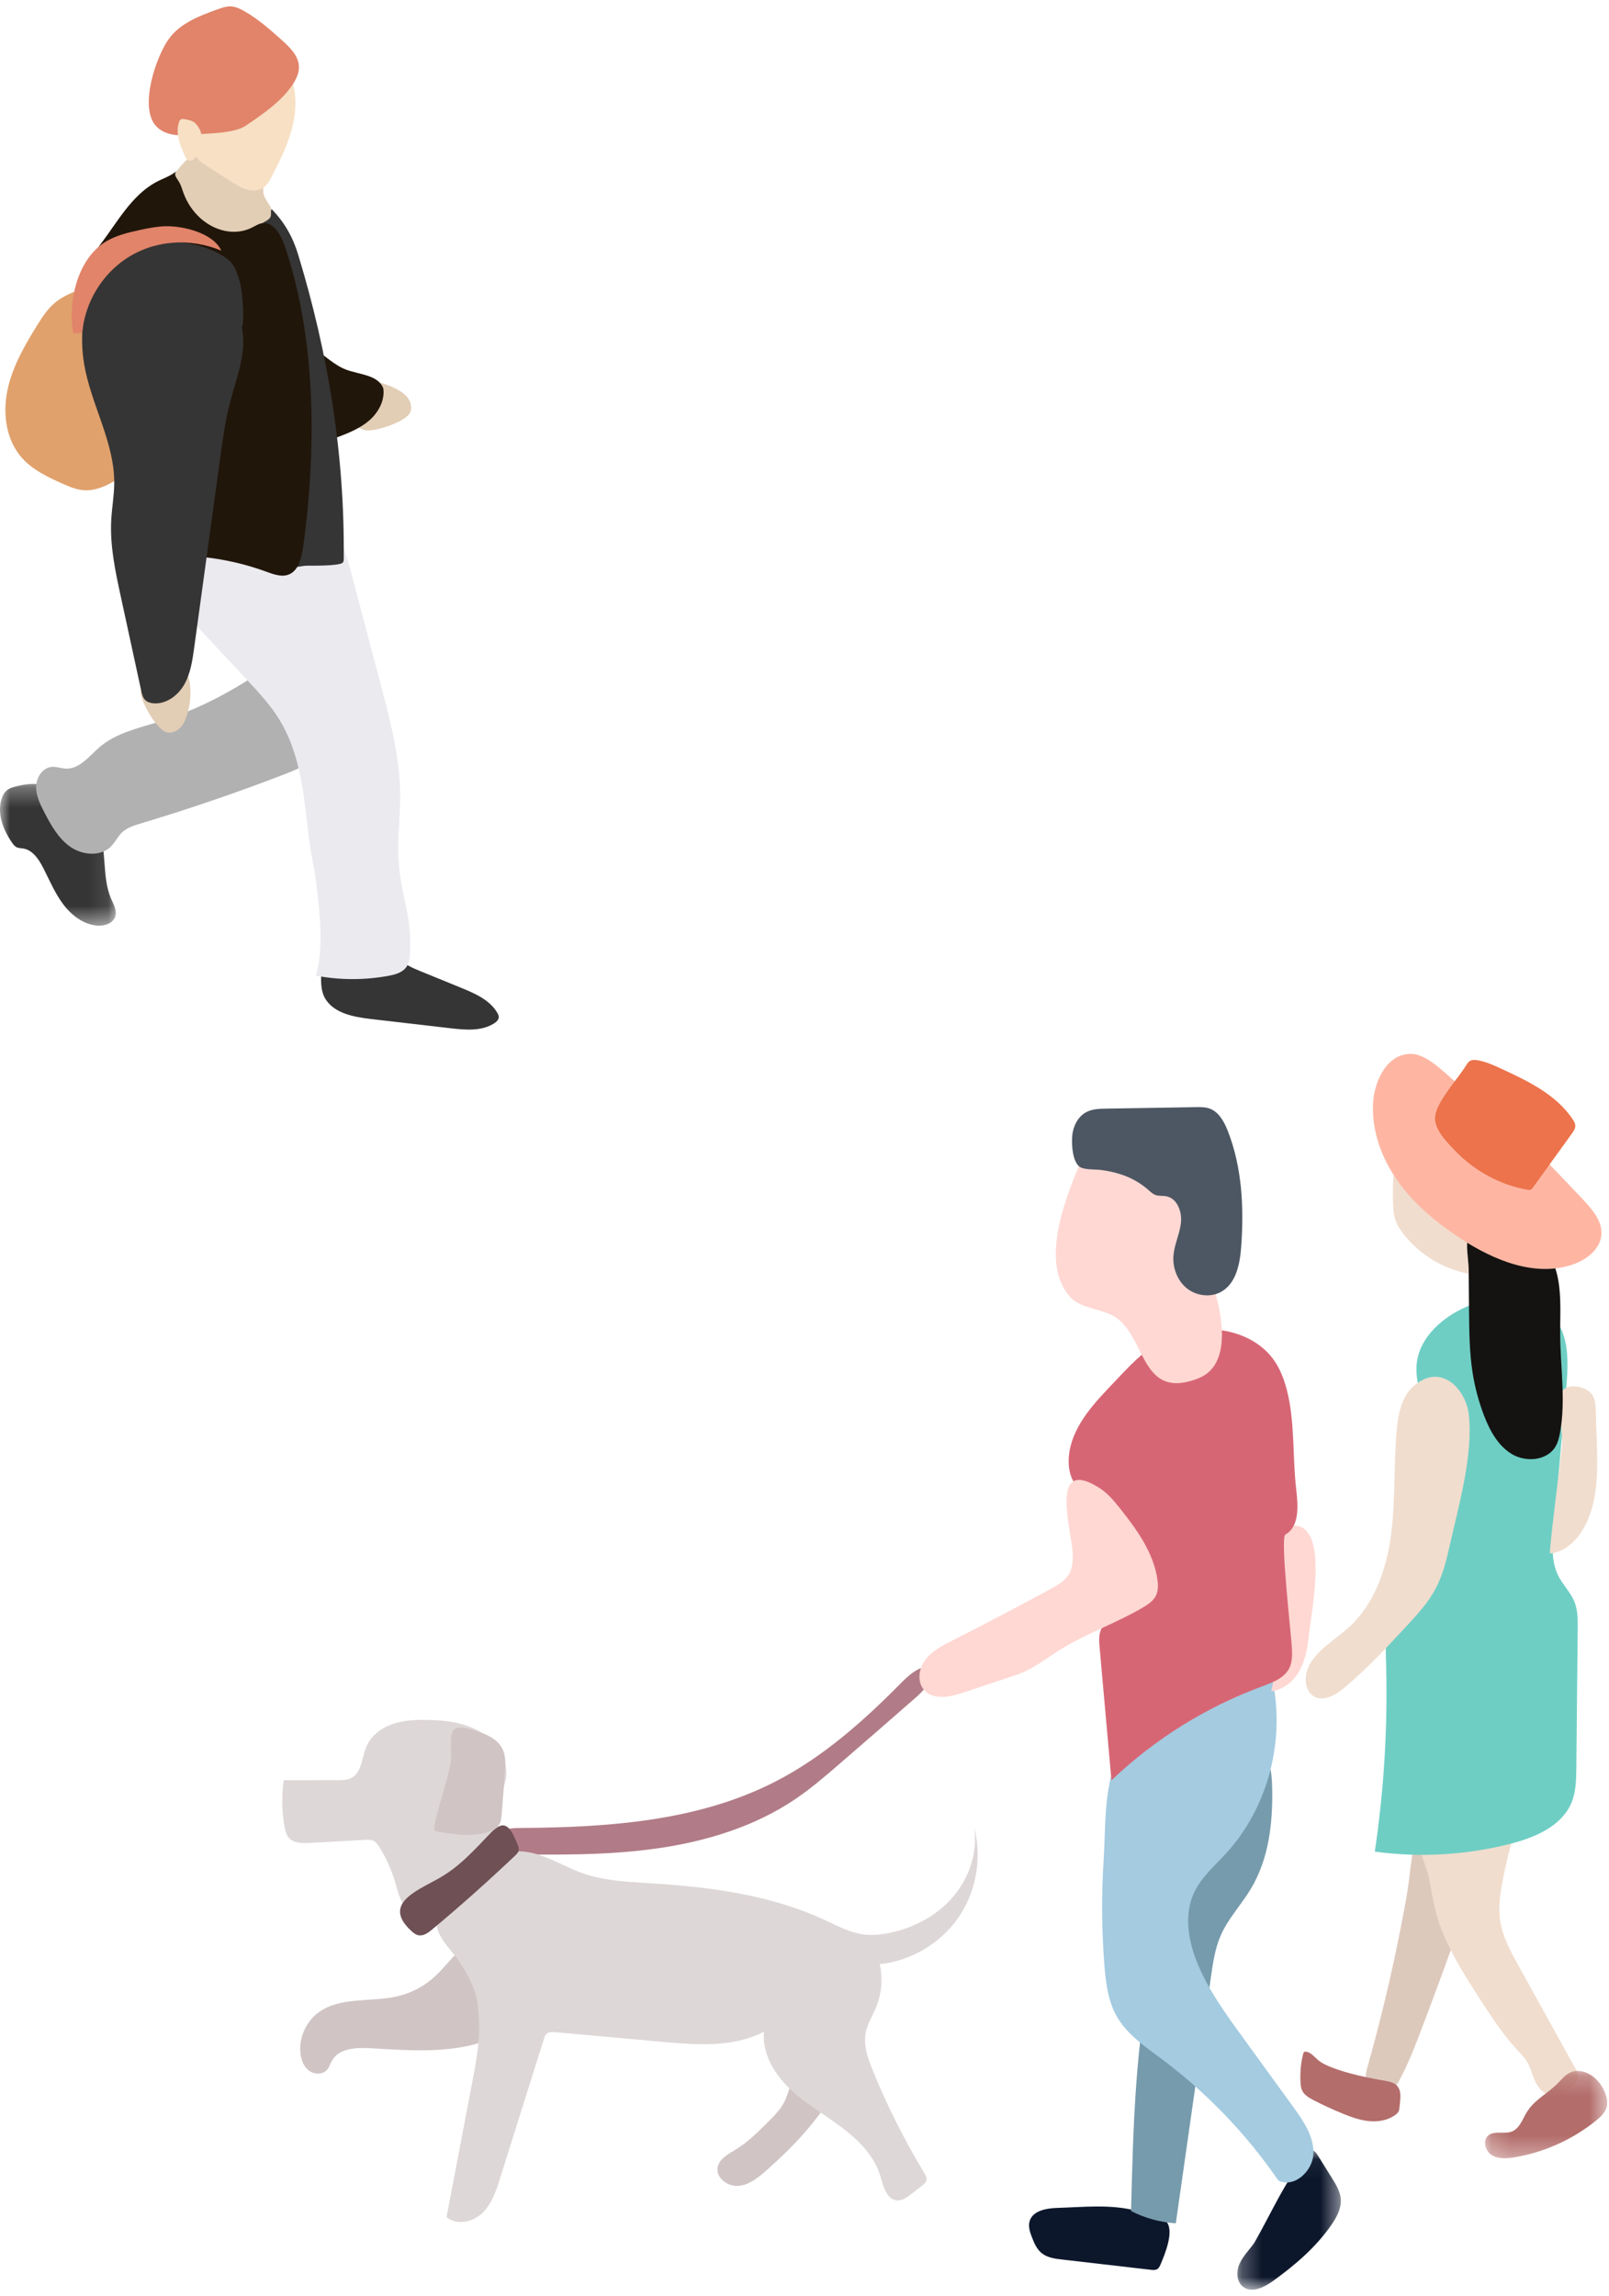 <?xml version="1.0" encoding="UTF-8"?>
<svg width="82px" height="117px" viewBox="0 0 82 117" version="1.1" xmlns="http://www.w3.org/2000/svg" xmlns:xlink="http://www.w3.org/1999/xlink">
    <!-- Generator: sketchtool 52.4 (67378) - http://www.bohemiancoding.com/sketch -->
    <title>81C000AE-60AB-4C77-B4C5-BF362632151B</title>
    <desc>Created with sketchtool.</desc>
    <defs>
        <polygon id="path-1" points="0.261 0.053 5.533 0.053 5.533 7.15 0.261 7.15"></polygon>
        <polygon id="path-3" points="0.19 0.225 6.418 0.225 6.418 4.679 0.19 4.679"></polygon>
        <polygon id="path-5" points="0 0.296 5.902 0.296 5.902 7.519 0 7.519"></polygon>
    </defs>
    <g id="Page-1" stroke="none" stroke-width="1" fill="none" fill-rule="evenodd">
        <g id="Final" transform="translate(-826, -5815)">
            <g id="Group-92" transform="translate(826, 5815)">
                <g id="Group-57" transform="translate(14.317, 53.627)">
                    <path d="M11.471,36.952 C11.592,36.018 10.98,35.103 10.168,34.624 C9.355,34.146 8.381,34.029 7.438,34.014 C6.841,34.004 6.234,34.033 5.672,34.231 C5.109,34.43 4.592,34.821 4.358,35.37 C4.118,35.932 4.128,36.696 3.583,36.975 C3.375,37.082 3.131,37.084 2.897,37.085 C1.98,37.086 1.062,37.086 0.143,37.087 C0.029,37.882 0.044,38.695 0.19,39.485 C0.224,39.667 0.268,39.856 0.384,40.001 C0.626,40.3 1.073,40.305 1.458,40.284 C2.396,40.233 3.335,40.181 4.273,40.129 C4.424,40.12 4.582,40.114 4.717,40.18 C4.861,40.249 4.955,40.388 5.038,40.524 C5.378,41.081 5.645,41.683 5.828,42.309 C5.924,42.64 6,42.982 6.169,43.283 C6.339,43.583 6.626,43.842 6.97,43.874 C7.284,43.902 7.581,43.741 7.849,43.575 C8.488,43.179 9.093,42.727 9.654,42.226 C10.087,41.839 10.938,41.223 11.031,40.61 C11.102,40.142 10.75,39.675 10.765,39.189 C10.79,38.385 11.369,37.739 11.471,36.952" id="Fill-1" fill="#DED7D7"></path>
                    <path d="M25.51,53.726 C25.3,54.03 25.036,54.293 24.773,54.554 C24.281,55.044 23.782,55.538 23.189,55.9 C22.803,56.137 22.332,56.377 22.256,56.823 C22.164,57.357 22.77,57.802 23.311,57.759 C23.852,57.715 24.308,57.351 24.715,56.994 C26.06,55.811 27.316,54.496 28.21,52.945 C28.466,52.499 28.672,51.881 28.308,51.518 C28.058,51.271 27.652,51.277 27.313,51.371 C26.664,51.552 26.448,51.551 26.177,52.088 C25.907,52.622 25.867,53.21 25.51,53.726" id="Fill-3" fill="#D0C4C5"></path>
                    <path d="M31.588,32.15 C29.679,34.085 27.615,35.917 25.196,37.158 C21.255,39.18 16.674,39.49 12.243,39.521 C11.854,39.524 11.436,39.534 11.124,39.766 C10.812,39.997 10.713,40.54 11.036,40.755 C11.182,40.852 11.368,40.858 11.543,40.86 C14.077,40.891 16.622,40.922 19.131,40.569 C21.64,40.216 24.132,39.462 26.229,38.04 C27.016,37.505 27.74,36.883 28.46,36.261 C29.766,35.134 31.067,34.001 32.365,32.864 C32.626,32.635 33.407,31.899 33.075,31.48 C32.708,31.019 31.838,31.897 31.588,32.15" id="Fill-5" fill="#B17C87"></path>
                    <path d="M55.358,51.756 C55.289,51.998 55.229,52.289 55.399,52.476 C55.507,52.595 55.677,52.631 55.835,52.661 C56.01,52.694 56.185,52.727 56.359,52.76 C56.46,52.778 56.565,52.797 56.663,52.766 C56.808,52.719 56.896,52.575 56.969,52.44 C57.471,51.511 57.847,50.519 58.22,49.531 C58.934,47.642 59.644,45.75 60.272,43.831 C60.702,42.52 61.094,41.195 61.446,39.861 C60.749,39.646 60.082,40.438 59.358,40.347 C59.016,40.304 58.765,40.075 58.472,39.921 C58.025,39.686 57.96,39.651 57.827,40.125 C57.575,41.032 57.535,42.051 57.371,42.981 C57.039,44.86 56.646,46.729 56.194,48.584 C55.935,49.646 55.656,50.704 55.358,51.756" id="Fill-7" fill="#DDC9BC"></path>
                    <path d="M59.156,44.726 C59.671,46.01 60.421,47.186 61.174,48.347 C61.738,49.215 62.309,50.083 63.013,50.841 C63.186,51.027 63.368,51.207 63.5,51.424 C63.693,51.74 63.769,52.112 63.926,52.447 C64.083,52.781 64.367,53.102 64.736,53.125 C64.96,53.138 65.174,53.04 65.376,52.944 C65.725,52.778 66.131,52.522 66.103,52.137 C66.093,51.998 66.024,51.87 65.956,51.748 C64.989,50.001 64.022,48.255 63.055,46.508 C62.663,45.8 62.265,45.074 62.14,44.275 C62.029,43.568 62.14,42.846 62.276,42.144 C62.461,41.189 62.692,40.242 63.008,39.322 C61.935,39.369 60.862,39.415 59.79,39.462 C59.125,39.491 58.222,39.481 58.099,40.327 C58.019,40.881 58.403,41.523 58.507,42.059 C58.684,42.977 58.804,43.848 59.156,44.726" id="Fill-9" fill="#F0DDCE"></path>
                    <path d="M56.782,5.886 C56.649,6.433 56.662,7.004 56.676,7.567 C56.684,7.895 56.693,8.228 56.798,8.538 C56.891,8.815 57.056,9.062 57.237,9.29 C58.045,10.307 59.223,11.024 60.498,11.275 C61.387,11.032 62.408,10.668 62.686,9.79 C62.923,9.04 62.494,8.248 62.008,7.629 C61.251,6.664 60.31,5.843 59.254,5.216 C58.047,4.502 57.185,4.231 56.782,5.886" id="Fill-11" fill="#F0DDCE"></path>
                    <path d="M39.585,58.881 C39.016,58.896 38.304,59.02 38.153,59.568 C38.079,59.835 38.173,60.115 38.272,60.373 C38.387,60.672 38.519,60.981 38.767,61.184 C39.055,61.419 39.446,61.471 39.815,61.513 C41.322,61.688 42.83,61.862 44.337,62.036 C44.444,62.048 44.56,62.059 44.653,62.005 C44.742,61.953 44.79,61.853 44.83,61.759 C45.048,61.244 45.511,60.128 45.16,59.625 C44.96,59.339 43.875,59.102 43.522,59.011 C42.268,58.689 40.868,58.841 39.585,58.881" id="Fill-13" fill="#0D172C"></path>
                    <g id="Group-17" transform="translate(48.484, 55.9)">
                        <mask id="mask-2" fill="white">
                            <use xlink:href="#path-1"></use>
                        </mask>
                        <g id="Clip-16"></g>
                        <path d="M1.12,4.765 C0.872,5.118 0.553,5.426 0.375,5.819 C0.196,6.212 0.207,6.742 0.551,7.004 C0.995,7.343 1.627,7.03 2.08,6.703 C3.205,5.891 4.278,4.974 5.062,3.83 C5.324,3.448 5.559,3.013 5.53,2.552 C5.506,2.155 5.289,1.798 5.078,1.46 C4.832,1.065 4.587,0.671 4.341,0.277 C4.268,0.159 4.155,0.024 4.02,0.059 C3.954,0.077 3.906,0.132 3.863,0.185 C2.651,1.661 2.052,3.137 1.12,4.765" id="Fill-15" fill="#0D172C" mask="url(#mask-2)"></path>
                    </g>
                    <path d="M49.42,42.64 C48.937,43.439 48.276,44.133 47.9,44.988 C47.607,45.652 47.502,46.381 47.399,47.099 C46.802,51.288 46.204,55.477 45.606,59.666 C44.814,59.617 44.031,59.403 43.325,59.041 C43.433,54.775 43.544,50.48 44.436,46.306 C45.16,42.916 46.42,39.431 48.571,36.667 C49.918,34.935 50.483,35.547 50.518,37.502 C50.551,39.272 50.353,41.095 49.42,42.64" id="Fill-18" fill="#769BAC"></path>
                    <path d="M41.966,46.499 C42.037,47.403 42.149,48.334 42.598,49.123 C43.123,50.044 44.04,50.661 44.89,51.297 C47.19,53.018 49.206,55.118 50.832,57.485 C51.625,57.888 52.582,57.018 52.618,56.13 C52.654,55.242 52.108,54.448 51.586,53.729 C50.718,52.534 49.851,51.339 48.984,50.143 C48.122,48.956 47.252,47.753 46.7,46.395 C46.236,45.254 46.017,43.926 46.539,42.811 C46.904,42.033 47.582,41.456 48.163,40.822 C50.617,38.147 51.415,34.069 50.151,30.668 C50.256,30.952 43.105,35.12 42.614,36.065 C41.939,37.364 42.026,39.662 41.932,41.105 C41.814,42.901 41.825,44.705 41.966,46.499" id="Fill-20" fill="#A4CBE0"></path>
                    <path d="M52.394,29.652 C52.332,30.278 52.231,30.916 51.931,31.47 C51.631,32.024 51.099,32.488 50.472,32.553 C50.823,31.01 50.822,29.417 50.519,27.867 C50.283,26.658 49.382,24.978 50.85,24.308 C53.668,23.02 52.521,28.386 52.394,29.652" id="Fill-22" fill="#FFD8D3"></path>
                    <path d="M42.086,17.206 C41.113,18.228 40.144,19.436 40.146,20.846 C40.146,21.249 40.235,21.664 40.472,21.99 C40.705,22.31 41.057,22.518 41.394,22.726 C42.423,23.366 43.433,24.154 43.913,25.266 C44.393,26.378 44.159,27.875 43.118,28.494 C42.67,28.76 42.085,28.878 41.832,29.332 C41.668,29.625 41.693,29.982 41.723,30.317 C41.924,32.575 42.125,34.834 42.326,37.092 C44.522,34.997 47.151,33.357 50,32.308 C50.548,32.106 51.16,31.877 51.405,31.348 C51.542,31.052 51.536,30.712 51.525,30.386 C51.507,29.829 50.913,24.729 51.188,24.573 C51.92,24.157 51.839,23.104 51.742,22.269 C51.544,20.558 51.692,18.8 51.248,17.137 C51.103,16.596 50.893,16.064 50.558,15.615 C49.916,14.749 48.854,14.255 47.781,14.143 C45.025,13.854 43.808,15.396 42.086,17.206" id="Fill-24" fill="#D76675"></path>
                    <path d="M40.356,25.713 C40.345,25.975 40.328,26.244 40.219,26.482 C40.031,26.891 39.611,27.133 39.215,27.347 C37.555,28.247 35.882,29.125 34.198,29.98 C33.7,30.233 33.183,30.499 32.845,30.944 C32.506,31.389 32.408,32.07 32.776,32.49 C33.25,33.031 34.118,32.847 34.8,32.619 C35.651,32.335 36.501,32.046 37.354,31.766 C38.223,31.48 38.696,31.098 39.455,30.599 C40.859,29.674 42.476,29.139 43.923,28.29 C44.187,28.134 44.458,27.955 44.593,27.681 C44.717,27.429 44.708,27.133 44.667,26.855 C44.471,25.499 43.631,24.331 42.778,23.257 C42.464,22.862 42.136,22.463 41.708,22.192 C39.007,20.482 40.403,24.652 40.356,25.713" id="Fill-26" fill="#FFD8D3"></path>
                    <path d="M46.285,10.567 C46.244,10.433 46.213,10.311 46.195,10.21 C46.077,9.58 46.105,8.931 46.049,8.292 C45.999,7.711 45.881,7.135 45.696,6.582 C45.64,6.412 45.575,6.242 45.466,6.1 C45.332,5.926 45.139,5.807 44.944,5.707 C43.919,5.176 42.862,5.157 41.738,5.149 C41.511,5.147 41.272,5.149 41.075,5.263 C40.846,5.396 40.724,5.655 40.623,5.9 C39.874,7.709 38.731,10.779 40.205,12.445 C40.827,13.148 42.01,13.022 42.722,13.635 C44.106,14.827 43.926,17.692 46.733,16.619 C48.494,15.946 47.958,13.351 47.541,11.983 C46.913,12.068 46.478,11.195 46.285,10.567" id="Fill-28" fill="#FFD8D3"></path>
                    <path d="M40.322,4.306 C40.356,3.8 40.597,3.278 41.047,3.042 C41.357,2.88 41.722,2.87 42.072,2.865 C43.594,2.84 45.116,2.815 46.638,2.79 C46.865,2.787 47.098,2.783 47.313,2.857 C47.794,3.023 48.066,3.523 48.253,3.996 C48.984,5.853 49.083,7.902 48.939,9.893 C48.876,10.755 48.695,11.735 47.954,12.179 C47.41,12.506 46.668,12.421 46.172,12.025 C45.677,11.63 45.431,10.964 45.488,10.333 C45.539,9.771 45.805,9.247 45.868,8.686 C45.931,8.125 45.683,7.446 45.129,7.334 C44.942,7.297 44.743,7.33 44.564,7.263 C44.425,7.211 44.315,7.104 44.204,7.006 C43.512,6.394 42.684,6.108 41.782,5.99 C41.518,5.955 40.926,5.994 40.7,5.825 C40.347,5.56 40.294,4.744 40.322,4.306" id="Fill-30" fill="#4D5763"></path>
                    <path d="M57.88,15.902 C57.704,18.035 59.785,19.899 59.515,22.021 C59.303,23.693 57.729,24.824 56.963,26.326 C56.186,27.85 56.288,29.65 56.328,31.36 C56.403,34.491 56.208,37.629 55.748,40.727 C58.052,41.04 60.418,40.902 62.671,40.324 C63.928,40.001 65.284,39.421 65.776,38.221 C66.003,37.667 66.012,37.052 66.018,36.454 C66.041,34.09 66.065,31.726 66.088,29.362 C66.093,28.904 66.094,28.432 65.926,28.006 C65.731,27.515 65.329,27.134 65.093,26.661 C64.732,25.937 64.795,25.083 64.866,24.277 C65.078,21.884 65.29,19.491 65.502,17.098 C65.614,15.837 65.678,14.421 64.845,13.466 C62.95,11.293 58.107,13.146 57.88,15.902" id="Fill-32" fill="#6ECEC4"></path>
                    <path d="M57.728,17.003 C57.098,17.554 56.932,18.458 56.86,19.292 C56.707,21.064 56.808,22.855 56.57,24.618 C56.333,26.381 55.701,28.178 54.364,29.353 C53.484,30.124 52.222,30.804 52.226,31.973 C52.227,32.295 52.353,32.635 52.625,32.806 C53.112,33.113 53.737,32.755 54.179,32.387 C55.324,31.435 56.339,30.34 57.352,29.25 C57.902,28.656 58.458,28.055 58.839,27.341 C59.2,26.665 59.39,25.913 59.558,25.165 C60.008,23.153 60.775,20.513 60.536,18.443 C60.389,17.168 59.123,15.782 57.728,17.003" id="Fill-34" fill="#F0DDCE"></path>
                    <path d="M66.836,17.462 C66.983,17.693 66.997,17.981 67.007,18.254 C67.025,18.753 67.042,19.252 67.059,19.751 C67.108,21.194 67.144,22.702 66.521,24.005 C66.162,24.757 65.51,25.449 64.68,25.535 C64.597,25.544 65.247,20.5 65.291,20.053 C65.352,19.437 65.009,17.794 65.253,17.323 C65.52,16.809 66.536,16.992 66.836,17.462" id="Fill-36" fill="#F0DDCE"></path>
                    <path d="M60.55,13.17 C60.559,14.225 60.568,15.284 60.732,16.326 C60.849,17.074 61.046,17.809 61.318,18.516 C61.614,19.283 62.034,20.056 62.743,20.475 C63.453,20.894 64.511,20.808 64.943,20.107 C65.083,19.881 65.146,19.617 65.192,19.356 C65.482,17.733 65.21,16.07 65.195,14.422 C65.186,13.467 65.263,12.503 65.089,11.564 C64.916,10.625 64.442,9.685 63.607,9.221 C62.991,8.88 60.856,8.429 60.526,9.308 C60.354,9.764 60.529,10.568 60.532,11.05 C60.539,11.756 60.544,12.463 60.55,13.17" id="Fill-38" fill="#141311"></path>
                    <path d="M55.661,2.545 C55.571,3.978 56.095,5.406 56.929,6.575 C57.764,7.745 58.892,8.677 60.092,9.468 C61.812,10.602 63.963,11.49 65.9,10.785 C66.578,10.539 67.241,10.009 67.296,9.291 C67.349,8.604 66.843,8.014 66.371,7.513 C64.458,5.483 62.524,3.443 60.244,1.817 C59.543,1.317 58.53,0.097 57.62,0.076 C56.347,0.048 55.727,1.493 55.661,2.545" id="Fill-40" fill="#FEB6A3"></path>
                    <path d="M60.391,0.678 C60.451,0.58 60.517,0.477 60.62,0.424 C60.722,0.372 60.843,0.379 60.957,0.396 C61.374,0.457 61.764,0.635 62.146,0.811 C63.53,1.447 64.984,2.141 65.83,3.405 C65.9,3.511 65.968,3.627 65.966,3.753 C65.964,3.892 65.88,4.014 65.799,4.126 C65.134,5.046 64.47,5.966 63.806,6.886 C63.774,6.929 63.741,6.975 63.692,6.996 C63.639,7.018 63.58,7.009 63.524,7 C62.116,6.75 60.804,6.025 59.818,4.992 C59.359,4.512 58.714,3.849 58.83,3.201 C58.968,2.431 59.974,1.353 60.391,0.678" id="Fill-42" fill="#EC734B"></path>
                    <g id="Group-46" transform="translate(61.175, 51.675)">
                        <mask id="mask-4" fill="white">
                            <use xlink:href="#path-3"></use>
                        </mask>
                        <g id="Clip-45"></g>
                        <path d="M2.243,2.459 C2.065,2.787 1.908,3.178 1.56,3.315 C1.173,3.468 0.667,3.248 0.352,3.52 C0.052,3.779 0.202,4.316 0.541,4.522 C0.879,4.728 1.308,4.695 1.699,4.629 C3.209,4.373 4.65,3.724 5.841,2.763 C6.079,2.571 6.32,2.348 6.394,2.051 C6.453,1.814 6.396,1.562 6.304,1.336 C6.101,0.831 5.694,0.38 5.163,0.258 C4.446,0.093 4.199,0.587 3.756,0.991 C3.2,1.498 2.625,1.756 2.243,2.459" id="Fill-44" fill="#B36D6A" mask="url(#mask-4)"></path>
                    </g>
                    <path d="M53.622,51.749 C53.35,51.647 53.077,51.533 52.855,51.346 C52.673,51.193 52.517,50.989 52.288,50.928 C52.241,50.915 52.188,50.911 52.149,50.939 C52.113,50.965 52.1,51.011 52.09,51.053 C51.976,51.524 51.933,52.013 51.962,52.497 C51.971,52.633 51.986,52.773 52.044,52.897 C52.154,53.133 52.398,53.273 52.629,53.393 C53.117,53.645 53.617,53.876 54.127,54.083 C54.559,54.258 55.004,54.418 55.468,54.461 C55.933,54.503 56.423,54.417 56.798,54.139 C56.865,54.09 56.929,54.032 56.964,53.957 C56.993,53.895 57,53.824 57.006,53.756 C57.042,53.331 57.155,52.85 56.796,52.582 C56.589,52.428 56.199,52.398 55.948,52.349 C55.153,52.196 54.384,52.034 53.622,51.749" id="Fill-47" fill="#B36D6A"></path>
                    <path d="M7.913,47.025 C7.377,47.544 6.7,47.915 5.974,48.09 C4.598,48.421 2.992,48.09 1.873,48.955 C1.27,49.421 0.927,50.201 0.991,50.959 C1.02,51.298 1.138,51.649 1.401,51.865 C1.664,52.081 2.095,52.112 2.33,51.865 C2.463,51.725 2.513,51.528 2.611,51.361 C2.973,50.743 3.836,50.703 4.551,50.745 C6.076,50.833 7.616,50.953 9.123,50.704 C10.629,50.455 12.128,49.791 13.062,48.584 C14.274,47.019 13.5,45.506 11.77,44.87 C9.983,44.214 8.992,45.984 7.913,47.025" id="Fill-49" fill="#D0C4C5"></path>
                    <path d="M10.049,48.802 C10.214,50.026 9.982,51.264 9.75,52.477 C9.314,54.768 8.877,57.058 8.441,59.348 C8.95,59.79 9.785,59.609 10.269,59.14 C10.752,58.671 10.971,58.001 11.173,57.358 C11.916,54.996 12.659,52.633 13.403,50.27 C13.43,50.182 13.46,50.091 13.525,50.026 C13.644,49.906 13.836,49.913 14.004,49.929 C15.82,50.093 17.636,50.257 19.452,50.421 C21.2,50.578 23.061,50.716 24.616,49.903 C24.518,50.992 25.127,52.036 25.915,52.795 C26.702,53.554 27.667,54.099 28.543,54.753 C29.42,55.406 30.243,56.224 30.554,57.272 C30.705,57.781 30.864,58.459 31.395,58.5 C31.662,58.52 31.902,58.347 32.115,58.183 C32.302,58.038 32.489,57.894 32.676,57.749 C32.766,57.679 32.862,57.601 32.893,57.491 C32.931,57.35 32.852,57.207 32.777,57.083 C31.776,55.43 30.905,53.698 30.175,51.91 C29.918,51.282 29.674,50.605 29.807,49.94 C29.898,49.487 30.156,49.087 30.331,48.66 C30.614,47.969 30.681,47.191 30.518,46.463 C32.112,46.294 33.615,45.403 34.526,44.085 C35.437,42.769 35.739,41.049 35.331,39.5 C35.518,40.755 35.079,42.066 34.254,43.03 C33.429,43.994 32.245,44.62 31,44.871 C30.568,44.958 30.122,45.003 29.684,44.945 C28.978,44.851 28.338,44.5 27.693,44.201 C24.93,42.921 21.844,42.525 18.804,42.336 C17.642,42.264 16.459,42.216 15.363,41.824 C14.182,41.401 13.055,40.575 11.81,40.732 C10.525,40.893 8.057,42.787 7.928,44.146 C7.846,45.01 8.603,45.629 9.051,46.27 C9.526,46.952 10.049,47.945 10.049,48.802" id="Fill-51" fill="#DED7D7"></path>
                    <path d="M6.661,44.784 C6.761,44.875 6.873,44.961 7.006,44.988 C7.264,45.039 7.506,44.861 7.708,44.693 C9.158,43.483 10.569,42.226 11.938,40.926 C12.014,40.854 12.092,40.776 12.117,40.675 C12.144,40.565 12.1,40.451 12.056,40.347 C11.732,39.58 11.456,38.982 10.72,39.743 C9.843,40.65 9.109,41.506 7.975,42.129 C6.809,42.769 5.182,43.436 6.661,44.784" id="Fill-53" fill="#6E5055"></path>
                    <path d="M7.823,39.418 C7.809,39.493 7.799,39.578 7.846,39.638 C7.887,39.689 7.958,39.703 8.023,39.714 C8.9,39.859 9.824,40 10.659,39.693 C10.807,39.638 10.956,39.566 11.058,39.445 C11.211,39.266 11.235,39.014 11.254,38.78 C11.307,38.096 11.36,37.412 11.413,36.728 C11.447,36.302 11.475,35.851 11.279,35.472 C11.049,35.025 10.56,34.777 10.081,34.626 C9.66,34.493 8.945,34.213 8.745,34.605 C8.581,34.928 8.727,35.799 8.65,36.208 C8.445,37.296 8.025,38.329 7.823,39.418" id="Fill-55" fill="#D0C4C5"></path>
                </g>
                <g id="Group-91" transform="translate(0, 0.002)">
                    <g id="Group-60" transform="translate(0, 39.65)">
                        <mask id="mask-6" fill="white">
                            <use xlink:href="#path-5"></use>
                        </mask>
                        <g id="Clip-59"></g>
                        <path d="M0.716,0.449 C0.603,0.481 0.49,0.519 0.394,0.587 C0.225,0.704 0.126,0.899 0.069,1.096 C-0.146,1.841 0.169,2.642 0.61,3.282 C0.675,3.377 0.749,3.475 0.854,3.524 C0.953,3.57 1.067,3.566 1.174,3.583 C1.66,3.658 1.973,4.127 2.198,4.564 C2.519,5.19 2.79,5.848 3.21,6.412 C3.63,6.977 4.236,7.45 4.938,7.514 C5.318,7.549 5.772,7.402 5.879,7.035 C5.966,6.735 5.787,6.431 5.662,6.144 C5.162,4.995 5.495,3.605 4.955,2.475 C4.625,1.783 4.006,1.276 3.372,0.844 C2.527,0.268 1.698,0.163 0.716,0.449" id="Fill-58" fill="#353535" mask="url(#mask-6)"></path>
                    </g>
                    <path d="M8.078,36.785 C7.027,37.106 5.906,37.355 5.074,38.07 C4.544,38.525 4.058,39.193 3.36,39.165 C3.115,39.156 2.876,39.054 2.632,39.077 C2.169,39.12 1.852,39.612 1.842,40.077 C1.831,40.542 2.045,40.979 2.259,41.392 C2.603,42.054 2.981,42.736 3.596,43.159 C4.211,43.582 5.133,43.658 5.659,43.128 C5.874,42.912 6.003,42.62 6.224,42.411 C6.481,42.169 6.833,42.061 7.17,41.96 C9.615,41.226 12.032,40.4 14.415,39.485 C15.093,39.225 15.796,38.939 16.273,38.392 C16.911,37.661 17.015,36.552 16.644,35.656 C15.954,33.989 14.609,33.349 13.152,34.32 C11.572,35.373 9.899,36.228 8.078,36.785" id="Fill-61" fill="#B1B1B2"></path>
                    <path d="M20.899,21.02 C21.049,20.699 20.877,20.303 20.601,20.08 C19.647,19.307 16.977,18.758 17.577,20.756 C17.725,21.25 18.106,21.852 18.665,21.928 C19.143,21.994 20.678,21.494 20.899,21.02" id="Fill-63" fill="#E2CDB5"></path>
                    <path d="M12.449,12.87 C12.946,13.856 13.444,14.841 13.941,15.827 C14.156,16.254 14.379,16.69 14.734,17.008 C15.103,17.336 15.581,17.509 16.002,17.766 C16.558,18.106 17.025,18.601 17.634,18.832 C18.325,19.093 19.277,19.099 19.535,19.791 C19.62,20.406 19.284,21.02 18.814,21.427 C18.343,21.833 17.752,22.069 17.17,22.288 C16.673,22.474 16.174,22.654 15.672,22.826 C15.579,22.858 15.48,22.89 15.385,22.864 C15.222,22.819 15.152,22.632 15.101,22.471 C14.589,20.822 13.699,19.29 12.519,18.028" id="Fill-65" fill="#21160A"></path>
                    <path d="M5.402,13.959 C5.545,13.656 6.779,11.508 6.765,11.83 C6.724,12.751 6.837,13.671 6.949,14.583 C6.971,14.76 6.996,14.947 7.103,15.091 C7.288,15.342 7.646,15.376 7.959,15.371 C9.292,15.35 9.6,18.099 9.449,18.792 C8.938,21.125 7.76,23.478 5.653,24.609 C5.237,24.833 4.775,25.007 4.302,24.981 C3.9,24.959 3.521,24.794 3.153,24.63 C2.414,24.298 1.659,23.939 1.121,23.334 C0.31,22.424 0.13,21.082 0.378,19.889 C0.625,18.696 1.246,17.617 1.889,16.581 C2.131,16.192 2.381,15.8 2.722,15.493 C3.413,14.869 4.356,14.737 5.11,14.229 C5.436,14.01 5.434,13.92 5.513,13.549 C5.621,13.036 5.798,12.588 6.036,12.12 C6.348,11.509 6.679,10.873 7.237,10.473 C7.934,9.973 8.85,9.932 9.707,9.909" id="Fill-67" fill="#E0A16C"></path>
                    <path d="M8.499,37.318 C8.843,37.402 9.198,37.156 9.364,36.843 C9.938,35.758 9.957,33.035 8.112,34.011 C7.656,34.253 7.139,34.744 7.172,35.306 C7.201,35.787 7.99,37.193 8.499,37.318" id="Fill-69" fill="#E2CDB5"></path>
                    <path d="M16.547,50.836 C16.979,51.629 18.013,51.82 18.911,51.925 L22.961,52.395 C23.719,52.483 24.546,52.556 25.186,52.143 C25.303,52.068 25.419,51.958 25.419,51.82 C25.419,51.747 25.386,51.679 25.349,51.616 C24.967,50.955 24.209,50.623 23.501,50.334 C22.809,50.052 22.117,49.769 21.425,49.487 C21.013,49.318 20.581,49.136 20.308,48.785 C20.171,48.609 20.082,48.4 19.962,48.211 C19.47,47.435 17.994,46.866 17.201,47.543 C16.496,48.146 16.111,50.034 16.547,50.836" id="Fill-71" fill="#353535"></path>
                    <path d="M9.74,31.593 C10.678,32.598 11.617,33.603 12.556,34.607 C13.174,35.269 13.797,35.937 14.265,36.712 C15.242,38.33 15.47,40.275 15.675,42.153 C15.842,43.674 16.009,43.958 16.175,45.48 C16.33,46.892 16.481,48.345 16.099,49.714 C17.318,49.946 18.58,49.949 19.8,49.723 C20.141,49.66 20.508,49.56 20.708,49.278 C20.853,49.073 20.881,48.811 20.894,48.56 C21.004,46.403 20.318,45.516 20.293,43.357 C20.283,42.425 20.397,41.495 20.395,40.563 C20.391,38.629 19.893,36.735 19.399,34.865 C18.901,32.982 18.403,31.099 17.905,29.217 C17.66,28.288 17.373,27.294 16.623,26.692 C16.061,26.24 15.324,26.083 14.617,25.94 C13.393,25.691 12.143,25.441 10.903,25.597 C9.773,25.739 8.109,26.425 7.787,27.654 C7.413,29.084 8.868,30.661 9.74,31.593" id="Fill-73" fill="#EAEAEF"></path>
                    <path d="M10.776,6.49 C10.33,7.757 8.704,8.434 8.533,9.767 C8.513,9.921 8.518,10.088 8.602,10.219 C8.652,10.296 8.725,10.354 8.799,10.41 C10.033,11.34 11.52,12.551 13.052,12.344 C13.324,12.307 13.753,11.433 13.87,11.186 C13.972,10.969 13.885,10.71 13.763,10.504 C13.642,10.298 13.483,10.104 13.432,9.87 C13.366,9.569 13.491,9.262 13.53,8.957 C13.601,8.406 13.383,7.838 13.001,7.436 C12.619,7.034 12.086,6.791 11.538,6.707" id="Fill-75" fill="#E2CDB5"></path>
                    <path d="M9.468,6.064 C9.231,6.194 9.135,6.528 9.265,6.764 C9.358,6.932 9.536,7.035 9.656,7.184 C9.868,7.448 9.883,7.829 10.09,8.098 C10.197,8.236 10.348,8.334 10.496,8.428 C10.931,8.707 11.366,8.986 11.801,9.265 C12.046,9.422 12.296,9.581 12.576,9.66 C12.856,9.74 13.175,9.731 13.416,9.567 C13.62,9.428 13.741,9.199 13.854,8.98 C13.973,8.75 14.092,8.519 14.206,8.286 C14.569,7.542 14.882,6.763 15.003,5.945 C15.124,5.125 15.041,4.258 14.649,3.529 C14.567,3.378 14.469,3.228 14.324,3.135 C14.186,3.046 14.02,3.016 13.858,2.988 C13.274,2.886 12.644,2.79 12.11,3.048 C11.733,3.229 11.456,3.564 11.209,3.901 C10.859,4.376 10.534,4.889 10.358,5.456 C10.309,5.615 10.294,6.119 10.151,6.177 C9.993,6.24 9.74,5.914 9.468,6.064" id="Fill-77" fill="#F7E0C4"></path>
                    <path d="M12.243,6.548 C12.399,6.49 12.537,6.395 12.675,6.301 C13.491,5.741 14.327,5.162 14.888,4.346 C15.082,4.064 15.244,3.741 15.235,3.4 C15.22,2.844 14.773,2.409 14.358,2.038 C13.757,1.503 13.15,0.962 12.45,0.565 C12.23,0.441 11.993,0.329 11.74,0.323 C11.526,0.319 11.318,0.392 11.116,0.464 C10.191,0.794 9.211,1.164 8.625,1.952 C7.96,2.845 7.063,5.472 7.959,6.429 C8.381,6.88 9.06,6.933 9.636,6.874 C10.414,6.795 11.519,6.817 12.243,6.548" id="Fill-79" fill="#E1846A"></path>
                    <path d="M17.463,28.672 C17.512,28.626 17.516,28.551 17.517,28.483 C17.574,23.2 16.733,18.027 15.195,12.972 C14.927,12.09 14.501,11.325 13.849,10.661 C13.795,10.713 13.811,10.802 13.813,10.878 C13.82,11.176 13.603,11.214 13.414,11.345 C13.256,11.455 13.175,11.666 12.995,11.763 C12.328,12.122 12.266,12.162 12.068,12.983 C11.199,16.585 11.022,20.352 11.541,24.02 C11.73,25.358 11.841,27.448 13.003,28.368 C13.511,28.771 14.307,28.938 14.946,28.909 C15.19,28.899 15.422,28.822 15.668,28.823 C15.896,28.823 17.279,28.842 17.463,28.672" id="Fill-81" fill="#353535"></path>
                    <path d="M8.272,9.125 C8.541,9.004 8.813,8.886 9.026,8.683 C8.838,8.848 8.95,9.009 9.058,9.163 C9.211,9.38 9.257,9.572 9.348,9.824 C9.524,10.315 9.822,10.763 10.209,11.113 C10.919,11.753 11.952,12.041 12.839,11.596 C13.013,11.509 13.183,11.397 13.368,11.369 C13.954,11.282 14.341,12.009 14.55,12.643 C15.809,16.466 16.07,20.697 15.769,24.84 C15.697,25.827 15.595,26.811 15.462,27.792 C15.388,28.33 15.262,28.942 14.849,29.206 C14.466,29.452 14.005,29.288 13.598,29.139 C11.547,28.386 9.348,28.14 7.181,28.419 C6.586,28.016 6.392,27.115 6.407,26.3 C6.422,25.484 6.591,24.663 6.499,23.859 C6.383,22.843 5.866,21.976 5.527,21.039 C5.134,19.947 4.988,18.761 4.82,17.593 C4.683,16.642 4.122,15.348 4.15,14.423 C4.173,13.658 4.753,12.938 5.19,12.355 C5.993,11.285 6.712,9.975 7.908,9.303 C8.024,9.237 8.148,9.181 8.272,9.125" id="Fill-83" fill="#21160A"></path>
                    <path d="M12.32,16.654 C12.602,17.938 12.054,19.236 11.722,20.508 C11.485,21.417 11.357,22.351 11.229,23.282 C10.785,26.523 10.34,29.765 9.896,33.006 C9.807,33.648 9.714,34.308 9.394,34.873 C9.074,35.437 8.47,35.89 7.823,35.837 C7.669,35.824 7.51,35.779 7.4,35.671 C7.277,35.549 7.235,35.37 7.198,35.2 C6.851,33.602 6.504,32.003 6.158,30.404 C5.878,29.115 5.597,27.806 5.669,26.49 C5.704,25.863 5.818,25.242 5.822,24.615 C5.835,22.525 4.64,20.622 4.29,18.563 C4.034,17.054 4.248,15.469 4.896,14.082 C5.102,13.64 5.566,13.277 6.013,13.079 C6.693,12.779 7.393,12.505 8.129,12.396 C9.163,12.243 10.244,12.432 11.165,12.925 C11.41,13.057 11.648,13.213 11.819,13.43 C12.024,13.688 12.12,14.013 12.212,14.328 C12.419,15.034 12.441,16.73 12.32,16.654" id="Fill-85" fill="#353535"></path>
                    <path d="M10.223,6.931 C10.345,6.792 10.075,6.382 9.934,6.262 C9.794,6.142 9.602,6.106 9.42,6.073 C9.35,6.061 9.274,6.049 9.213,6.086 C9.161,6.119 9.135,6.18 9.116,6.239 C8.934,6.814 9.188,7.427 9.437,7.977 C9.481,8.072 9.542,8.182 9.647,8.193 C9.701,8.199 9.755,8.176 9.803,8.149 C10.211,7.917 10.402,7.365 10.223,6.931" id="Fill-87" fill="#F7E0C4"></path>
                    <path d="M6.399,13.197 C5.151,14.04 4.316,15.465 4.192,16.964 C4.039,16.971 3.886,16.979 3.734,16.987 C3.588,16.133 3.644,15.246 3.896,14.418 C4.142,13.611 4.594,12.838 5.297,12.371 C5.835,12.014 6.477,11.859 7.108,11.722 C7.54,11.629 7.976,11.54 8.417,11.527 C9.322,11.499 10.864,11.868 11.277,12.769 C9.685,12.106 7.846,12.222 6.399,13.197" id="Fill-89" fill="#E1846A"></path>
                </g>
            </g>
        </g>
    </g>
</svg>